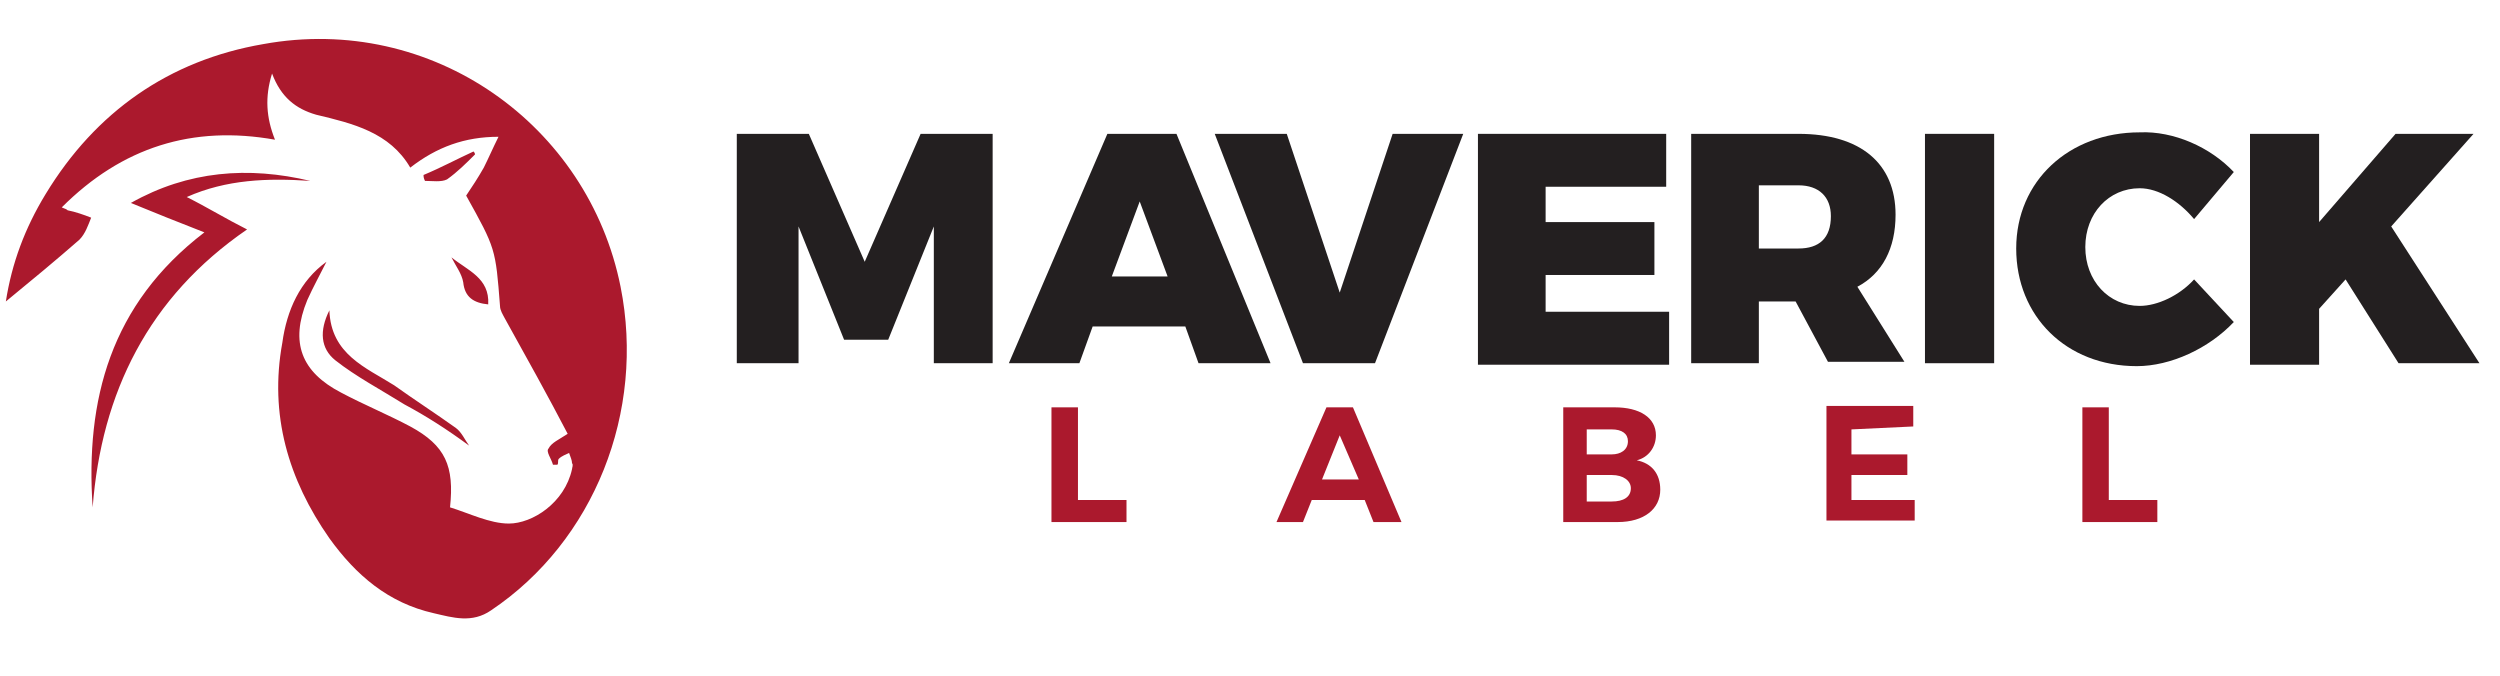 <?xml version="1.0" encoding="UTF-8"?>
<svg xmlns="http://www.w3.org/2000/svg" xmlns:xlink="http://www.w3.org/1999/xlink" width="170px" height="46px" viewBox="0 0 170 46" version="1.1">
<g id="surface1">
<path style=" stroke:none;fill-rule:nonzero;fill:rgb(13.725%,12.157%,12.549%);fill-opacity:1;" d="M 63.5 24.699 L 63.5 15.398 L 60.398 23.102 L 57.398 23.102 L 54.301 15.398 L 54.301 24.699 L 50.102 24.699 L 50.102 9.102 L 55 9.102 L 58.801 17.801 L 62.602 9.102 L 67.5 9.102 L 67.5 24.699 Z M 63.5 24.699 "/>
<path style=" stroke:none;fill-rule:nonzero;fill:rgb(13.725%,12.157%,12.549%);fill-opacity:1;" d="M 74.301 22.199 L 73.398 24.699 L 68.602 24.699 L 75.301 9.102 L 80 9.102 L 86.398 24.699 L 81.5 24.699 L 80.602 22.199 Z M 77.5 13.699 L 75.602 18.801 L 79.398 18.801 Z M 77.5 13.699 "/>
<path style=" stroke:none;fill-rule:nonzero;fill:rgb(13.725%,12.157%,12.549%);fill-opacity:1;" d="M 88.602 24.699 L 82.602 9.102 L 87.5 9.102 L 91.102 19.898 L 94.699 9.102 L 99.5 9.102 L 93.5 24.699 Z M 88.602 24.699 "/>
<path style=" stroke:none;fill-rule:nonzero;fill:rgb(13.725%,12.157%,12.549%);fill-opacity:1;" d="M 105.102 12.699 L 105.102 15.102 L 112.5 15.102 L 112.5 18.699 L 105.102 18.699 L 105.102 21.199 L 113.5 21.199 L 113.5 24.801 L 100.5 24.801 L 100.5 9.102 L 113.301 9.102 L 113.301 12.699 Z M 105.102 12.699 "/>
<path style=" stroke:none;fill-rule:nonzero;fill:rgb(13.725%,12.157%,12.549%);fill-opacity:1;" d="M 122.102 20.5 L 119.602 20.5 L 119.602 24.699 L 115 24.699 L 115 9.102 L 122.301 9.102 C 126.5 9.102 128.898 11.102 128.898 14.602 C 128.898 16.898 128 18.602 126.301 19.5 L 129.5 24.602 L 124.301 24.602 Z M 122.301 16.898 C 123.699 16.898 124.5 16.199 124.5 14.699 C 124.5 13.398 123.699 12.602 122.301 12.602 L 119.602 12.602 L 119.602 16.898 Z M 122.301 16.898 "/>
<path style=" stroke:none;fill-rule:nonzero;fill:rgb(13.725%,12.157%,12.549%);fill-opacity:1;" d="M 130.898 24.699 L 130.898 9.102 L 135.602 9.102 L 135.602 24.699 Z M 130.898 24.699 "/>
<path style=" stroke:none;fill-rule:nonzero;fill:rgb(13.725%,12.157%,12.549%);fill-opacity:1;" d="M 151.898 11.699 L 149.199 14.898 C 148.199 13.699 146.801 12.801 145.5 12.801 C 143.398 12.801 141.801 14.5 141.801 16.801 C 141.801 19.102 143.398 20.801 145.5 20.801 C 146.699 20.801 148.199 20.102 149.199 19 L 151.898 21.898 C 150.199 23.699 147.602 24.898 145.301 24.898 C 140.5 24.898 137.102 21.5 137.102 16.898 C 137.102 12.301 140.699 9 145.5 9 C 147.801 8.898 150.301 10 151.898 11.699 Z M 151.898 11.699 "/>
<path style=" stroke:none;fill-rule:nonzero;fill:rgb(13.725%,12.157%,12.549%);fill-opacity:1;" d="M 159.5 19 L 157.699 21 L 157.699 24.801 L 153 24.801 L 153 9.102 L 157.699 9.102 L 157.699 15.102 L 162.898 9.102 L 168.199 9.102 L 162.602 15.398 L 168.602 24.699 L 163.102 24.699 Z M 159.5 19 "/>
<path style=" stroke:none;fill-rule:nonzero;fill:rgb(67.059%,9.804%,17.647%);fill-opacity:1;" d="M 76.602 34 L 76.602 35.5 L 71.5 35.5 L 71.5 27.699 L 73.301 27.699 L 73.301 34 Z M 76.602 34 "/>
<path style=" stroke:none;fill-rule:nonzero;fill:rgb(67.059%,9.804%,17.647%);fill-opacity:1;" d="M 89.199 34 L 88.602 35.5 L 86.801 35.5 L 90.199 27.699 L 92 27.699 L 95.301 35.5 L 93.398 35.5 L 92.801 34 Z M 91.102 29.602 L 89.898 32.602 L 92.398 32.602 Z M 91.102 29.602 "/>
<path style=" stroke:none;fill-rule:nonzero;fill:rgb(67.059%,9.804%,17.647%);fill-opacity:1;" d="M 109.801 27.699 C 111.5 27.699 112.602 28.398 112.602 29.602 C 112.602 30.398 112.102 31.102 111.301 31.301 C 112.301 31.5 112.898 32.199 112.898 33.301 C 112.898 34.602 111.801 35.5 110 35.5 L 106.301 35.5 L 106.301 27.699 Z M 107.898 30.898 L 109.602 30.898 C 110.199 30.898 110.699 30.602 110.699 30 C 110.699 29.5 110.301 29.199 109.602 29.199 L 107.898 29.199 Z M 107.898 34.102 L 109.602 34.102 C 110.398 34.102 110.898 33.801 110.898 33.199 C 110.898 32.699 110.398 32.301 109.602 32.301 L 107.898 32.301 Z M 107.898 34.102 "/>
<path style=" stroke:none;fill-rule:nonzero;fill:rgb(67.059%,9.804%,17.647%);fill-opacity:1;" d="M 125.898 29.199 L 125.898 30.898 L 129.699 30.898 L 129.699 32.301 L 125.898 32.301 L 125.898 34 L 130.199 34 L 130.199 35.398 L 124.199 35.398 L 124.199 27.602 L 130.102 27.602 L 130.102 29 Z M 125.898 29.199 "/>
<path style=" stroke:none;fill-rule:nonzero;fill:rgb(67.059%,9.804%,17.647%);fill-opacity:1;" d="M 146.699 34 L 146.699 35.5 L 141.602 35.5 L 141.602 27.699 L 143.398 27.699 L 143.398 34 Z M 146.699 34 "/>
<path style=" stroke:none;fill-rule:nonzero;fill:rgb(67.059%,9.804%,17.647%);fill-opacity:1;" d="M 22.199 17.801 C 21.801 18.602 21.301 19.5 20.898 20.398 C 19.699 23.301 20.5 25.301 23.199 26.699 C 24.699 27.5 26.398 28.199 27.898 29 C 30.301 30.301 30.898 31.699 30.602 34.5 C 31.898 34.898 33.301 35.602 34.602 35.602 C 36.199 35.602 38.398 34.199 38.898 31.898 C 38.898 31.801 39 31.602 38.898 31.5 C 38.898 31.301 38.801 31.102 38.699 30.801 C 38.5 30.898 38.199 31 38 31.199 C 37.898 31.301 38 31.5 37.898 31.602 C 37.801 31.602 37.699 31.602 37.602 31.602 C 37.5 31.199 37.102 30.699 37.301 30.5 C 37.5 30.102 38 29.898 38.602 29.5 C 37.301 27 35.801 24.301 34.301 21.602 C 34.199 21.398 34 21.102 34 20.801 C 33.699 16.898 33.699 16.898 31.699 13.301 C 32.102 12.699 32.5 12.102 32.898 11.398 C 33.199 10.801 33.5 10.102 33.898 9.301 C 31.602 9.301 29.699 10 27.898 11.398 C 26.5 9 24 8.398 21.5 7.801 C 20.102 7.398 19.102 6.602 18.5 5 C 18 6.602 18.102 8 18.699 9.5 C 13.102 8.5 8.301 10 4.199 14.102 C 4.398 14.199 4.5 14.199 4.602 14.301 C 5.102 14.398 5.699 14.602 6.199 14.801 C 6 15.301 5.801 15.898 5.398 16.301 C 3.801 17.699 2.102 19.102 0.398 20.5 C 0.801 17.898 1.699 15.5 3.102 13.199 C 6.5 7.602 11.5 4.102 17.898 3 C 29.398 0.898 40 8.5 42.199 19.5 C 43.898 28 40.398 36.801 33.398 41.5 C 32.102 42.398 30.801 42 29.5 41.699 C 26.398 41 24.199 39.102 22.398 36.602 C 19.602 32.602 18.301 28.199 19.199 23.301 C 19.5 21.102 20.398 19.102 22.199 17.801 Z M 6.301 34.5 C 6.898 26.699 10.102 20.199 16.801 15.602 C 15.398 14.898 14.102 14.102 12.699 13.398 C 15.398 12.199 18.199 12.102 21.102 12.301 C 16.898 11.301 12.801 11.602 8.898 13.801 C 10.602 14.5 12.102 15.102 13.898 15.801 C 7.5 20.699 5.801 27.199 6.301 34.5 Z M 31.898 30.301 C 31.602 29.898 31.398 29.398 31 29.102 C 29.602 28.102 28.199 27.199 26.801 26.199 C 24.898 25 22.5 24.102 22.398 21.102 C 21.699 22.5 21.801 23.699 22.801 24.5 C 24.199 25.602 25.898 26.5 27.5 27.5 C 29 28.301 30.398 29.199 31.898 30.301 C 31.898 30.199 31.898 30.199 31.898 30.301 Z M 31.5 19.199 C 31.602 20.199 32.199 20.602 33.199 20.699 C 33.301 18.898 31.801 18.398 30.699 17.5 C 31 18.102 31.398 18.602 31.5 19.199 Z M 28.898 12.301 C 29.398 12.301 30 12.398 30.398 12.199 C 31.102 11.699 31.699 11.102 32.301 10.5 C 32.301 10.5 32.301 10.398 32.199 10.301 C 31.102 10.801 30 11.398 28.801 11.898 C 28.801 12 28.801 12.102 28.898 12.301 Z M 28.898 12.301 "/>
</g>
</svg>
